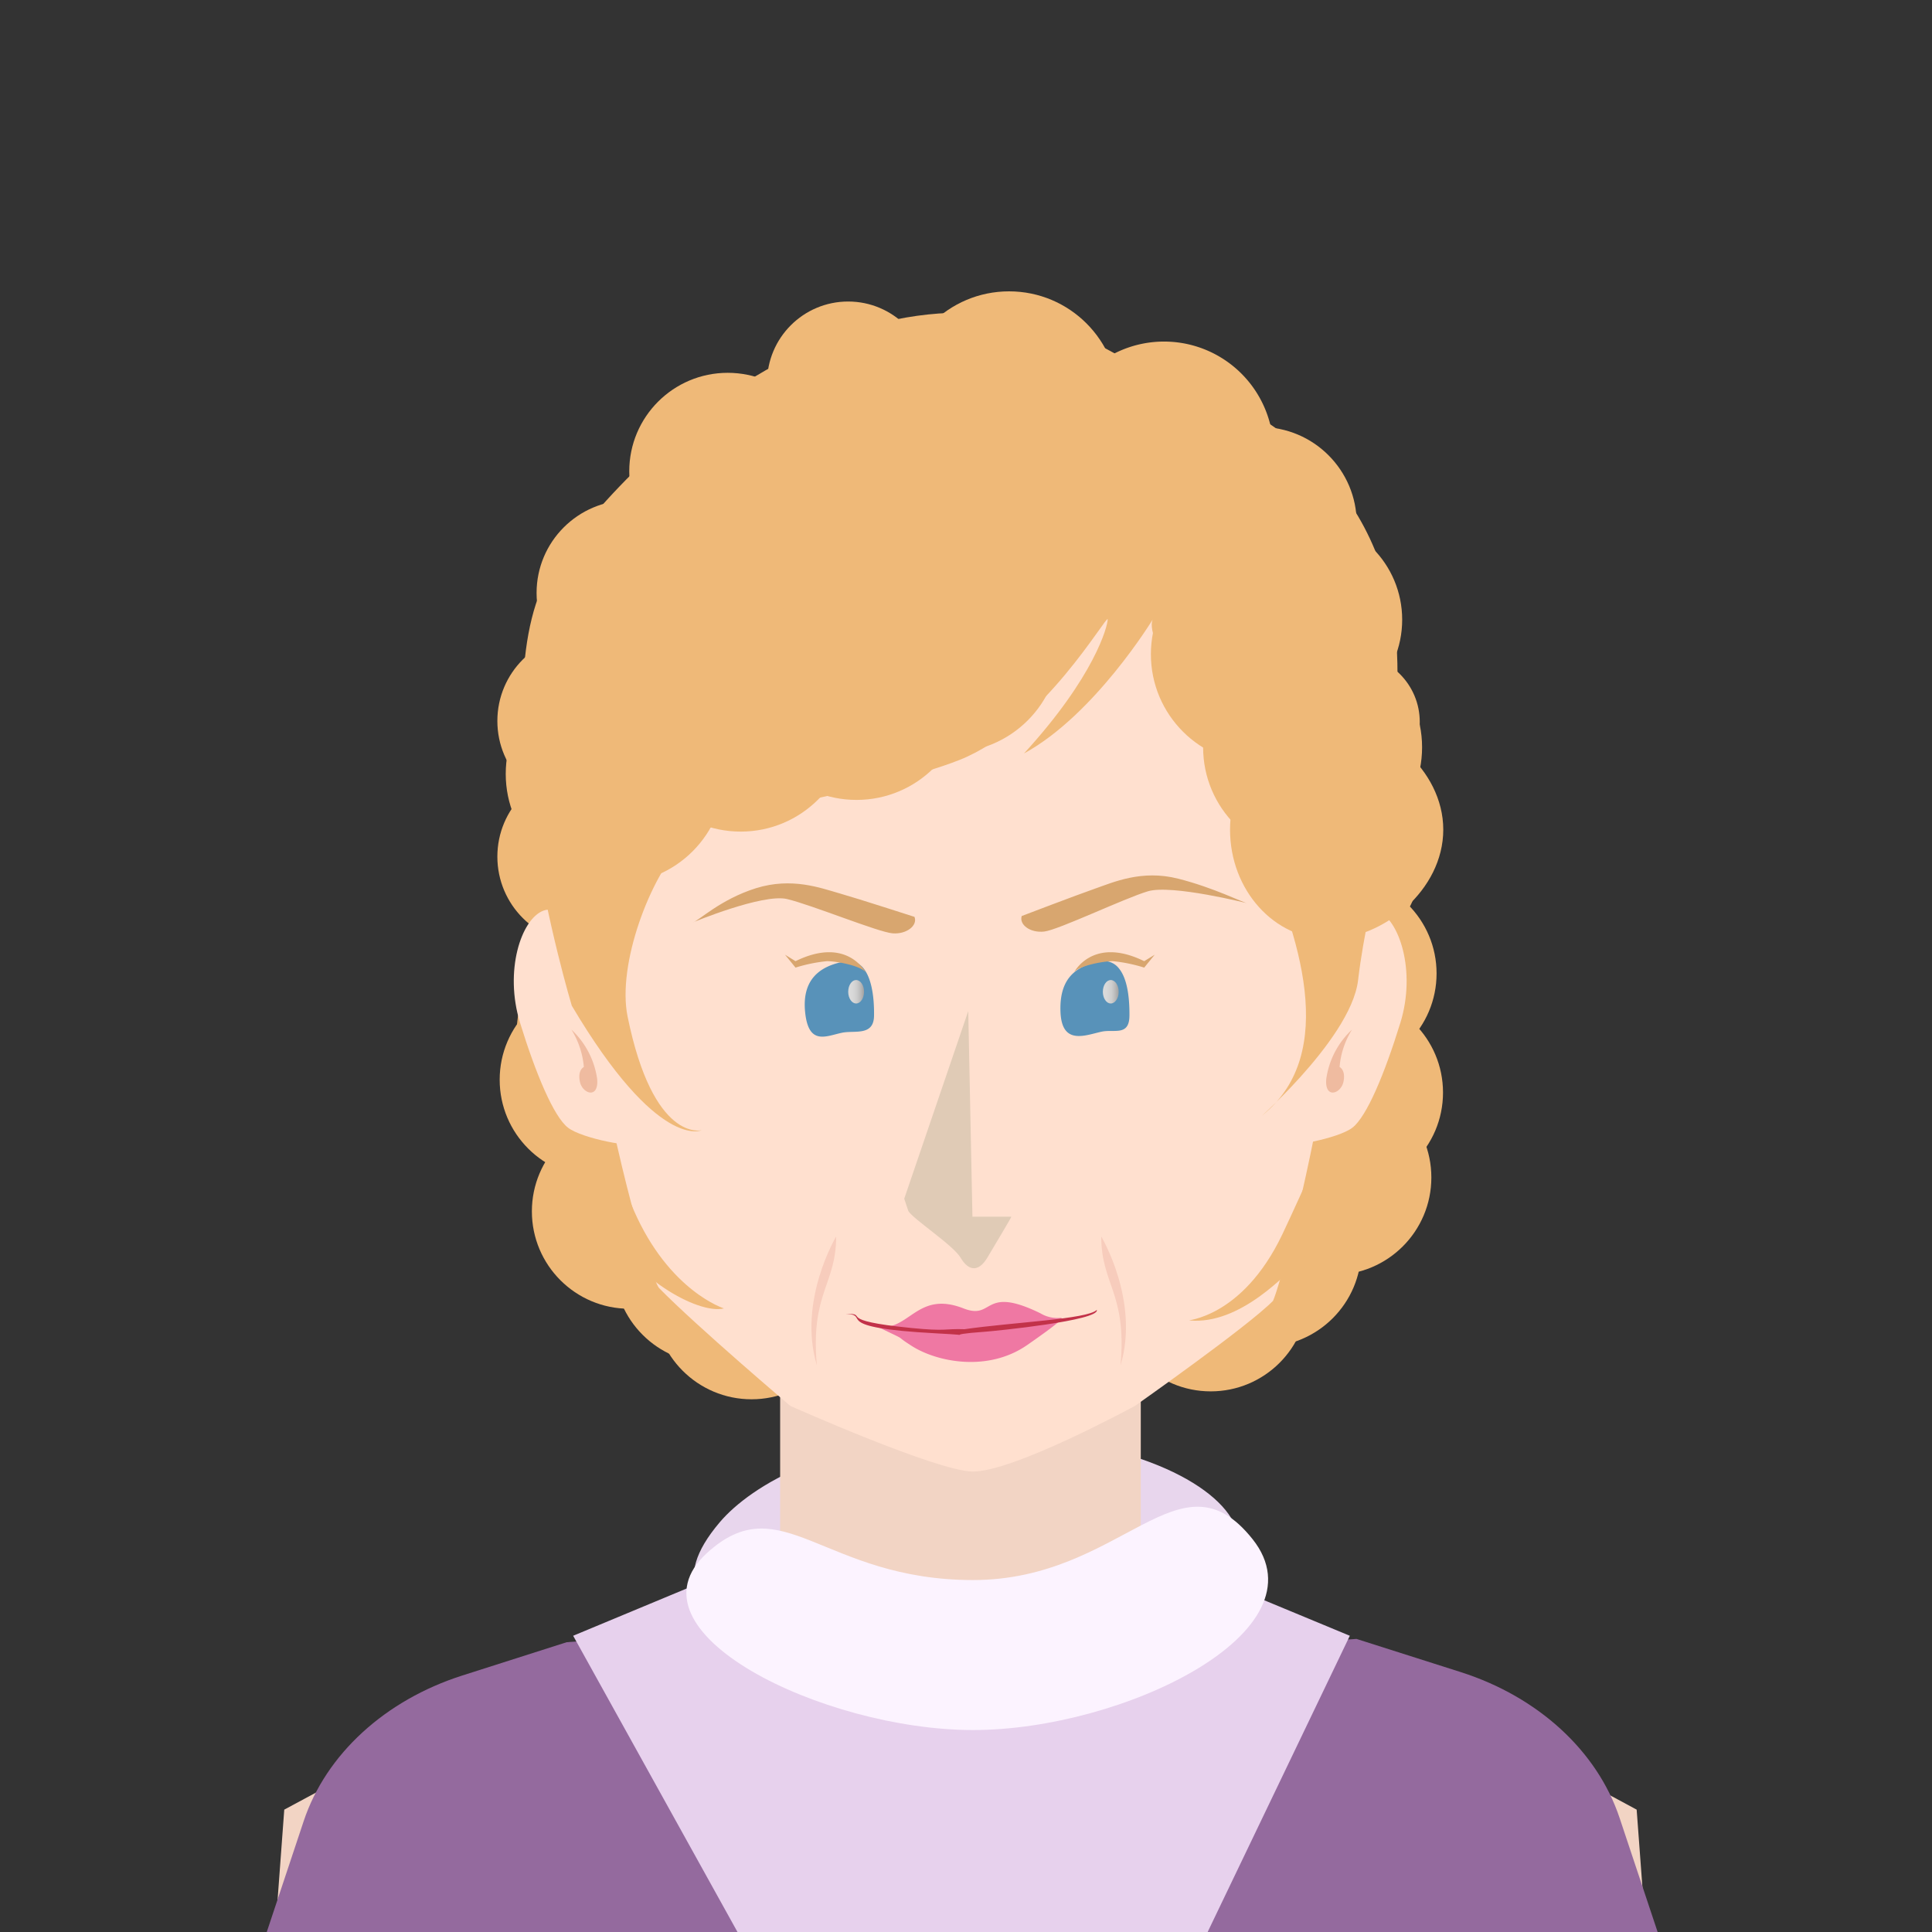 <svg viewBox="0 0 300 300" xmlns:xlink="http://www.w3.org/1999/xlink" xmlns="http://www.w3.org/2000/svg" id="图层_1"><rect x="0" y="0" width="300" height="300" fill="#333333" stroke="none"/><defs><linearGradient gradientUnits="userSpaceOnUse" y2="154" x2="134.17" y1="154" x1="131.7" id="linear-gradient"><stop stop-color="#dbdbdb" offset="0"/><stop stop-color="#d8d8d8" offset=".3"/><stop stop-color="#cecece" offset=".54"/><stop stop-color="#bcbcbc" offset=".76"/><stop stop-color="#a4a4a4" offset=".98"/><stop stop-color="#a1a1a1" offset="1"/></linearGradient><linearGradient xlink:href="#linear-gradient" y2="154" x2="173.71" y1="154" x1="171.25" id="linear-gradient-2"/><clipPath id="clip-path"><path style="fill:none" d="M3 0h294v300H3z"/></clipPath><style>.cls-3{fill:#efb978}.cls-6{fill:#ffe0cf}.cls-8{fill:#946a9e}.cls-12{fill:#d8a66f}.cls-17{fill:#5892b9}</style></defs><g style="clip-path:url(#clip-path)"><circle r="15.12" cy="151.16" cx="207.95" class="cls-3"/><circle r="15.12" cy="169.65" cx="208.95" class="cls-3"/><circle r="15.12" cy="182.84" cx="207.14" class="cls-3"/><circle r="15.12" cy="188.1" cx="97.71" class="cls-3"/><circle r="15.12" cy="202.16" cx="116.7" class="cls-3"/><circle r="15.12" cy="196.58" cx="110.48" class="cls-3"/><circle r="15.12" cy="194" cx="196.26" class="cls-3"/><circle r="15.12" cy="200.93" cx="188" class="cls-3"/><circle r="15.12" cy="167.66" cx="92.71" class="cls-3"/><circle r="15.12" cy="166.28" cx="95.53" class="cls-3"/><circle r="16.98" cy="133.02" cx="203.82" class="cls-3"/><circle r="32.96" cy="162.08" cx="113.11" class="cls-3"/><circle r="13.49" cy="111.95" cx="90.72" class="cls-3"/><circle r="13.49" cy="133.02" cx="90.72" class="cls-3"/><circle r="14.39" cy="92.07" cx="97.71" class="cls-3"/><circle r="15.29" cy="73.18" cx="113" class="cls-3"/><circle r="12.59" cy="59.41" cx="131.7" class="cls-3"/><circle r="17" cy="62.24" cx="156.69" class="cls-3"/><path d="M180.75 70.06 197.49 73a17 17 0 1 1 .26-2.94z" class="cls-3"/><circle r="14.96" cy="81.27" cx="195.71" class="cls-3"/><path d="M191.55 236.39c5.07 10.05-17.3 19.58-39.34 19.58s-56.16-1.06-40.46-19.58c4.86-5.74 17.86-13.62 39.9-13.62s36.52 6.9 39.9 13.62z" style="fill:#e8d6ed"/><path d="M254.14 281c-34.31-18.43-77-42-77-42v-27.8l-28 .12-28-.12V239s-42.64 23.61-77 42l-4.76 64.28s41.71 7.16 108.29 13.32c.48 0 2 .08 2.25.06 67-6.17 109-13.38 109-13.38z" style="fill:#f2d4c4"/><path d="M94.19 146.68s-6.38-6.57-9.82-5.27-6.1 9.36-3.62 17.4 5.25 14.58 7.44 16.29 10.39 3.22 10.58 2.41-4.58-30.83-4.58-30.83zm109.81 0s6.39-6.57 9.83-5.27 6.1 9.36 3.62 17.4-5.24 14.58-7.44 16.29-10.4 3.22-10.58 2.41 4.57-30.83 4.57-30.83z" class="cls-6"/><path d="M206.47 97c-11-33.3-39.26-41-57.39-41s-45.68 7.74-56.63 41 7 99 9.88 103c6 6.11 20.39 18.31 20.39 18.31s22.69 10.11 28.28 10.19c6.34.1 25.23-10.19 25.23-10.19s17.41-12.23 21.44-16.31c1.92-4 19.75-71.66 8.8-105z" class="cls-6"/><path d="M209.94 159.88a12.89 12.89 0 0 0-4 7.67c-.27 3.16 2.28 2.29 2.67.44s-.6-2.31-.6-2.31a12.93 12.93 0 0 1 1.93-5.8zm-121.21 0a13 13 0 0 1 4 7.67c.26 3.16-2.28 2.29-2.68.44s.61-2.31.61-2.31a13.09 13.09 0 0 0-1.93-5.8z" style="fill:#efbba0"/><path d="M161.39 249.62 88 255l-16.21 5.17c-12 3.83-21.18 12.23-24.64 22.63l-9.5 28.53 142.44-5.57z" class="cls-8"/><path d="m154.17 258.29 56.46-3.8 16.22 5.16c12 3.84 21.17 12.24 24.64 22.64l9.51 28.52-147.31-6.14z" class="cls-8"/><path d="M150 254.91c-30.09 0-26.79-15.15-26.79-15.15L89 254l34.58 62.34h56.1L209.6 254l-34.25-14.21s-5.6 15.12-25.35 15.12z" style="fill:#e7d1ed"/><path d="M194.5 239c11.42 14.37-20.16 29.64-43.4 29.64s-54.75-15.27-41.29-27.52c11.52-10.48 18 4.23 41.28 4.23s32.04-20.63 43.41-6.35z" style="fill:#fcf3ff"/><path d="M171 192s6 10 3 20c1-11.25-3-12.5-3-20zm-41.16 0s-6 10-3 20c-1-11.25 3-12.5 3-20z" style="fill:#f7ccbc"/><path d="M158.65 142.24S167.13 139 170 138s7.28-3 12.95-1.56 10.05 3.74 10.87 3.85c0 0-11.88-3-15.58-1.89s-13.9 6-16.09 6.25-3.92-1.07-3.5-2.41zm-16.65.13s-8.66-2.8-11.61-3.64-7.43-2.55-13-.81-9 5.16-9.83 5.32c0 0 10.88-4.52 14.64-3.64s14.22 5.17 16.42 5.33 3.91-1.25 3.38-2.56z" class="cls-12"/><path d="M151.23 188.93H151l-.65-31.93-9.94 29.13.64 1.92c.72 1.24 7 5.32 8.12 7.26.64 1.08 1.35 1.62 2.06 1.62s1.42-.54 2.07-1.62c1.8-3 3.8-6.38 3.74-6.38z" style="fill:#e0cbb6"/><path d="m113 96 22-2s46.89 2.07 50 1c6.79-2.34-15.59-20.65-15.59-20.65l-45.27-1.17z" style="fill:#ccb89f"/><path d="M179 96.18S170 111 159 117c11-12 13-19.79 13-20.82s-10 16.67-23 21.82-38 7.85-43 13-10.2 18.7-8.55 26.84c4 19.66 11.5 17.66 11.5 17.66s-6.74 3.31-20.16-19.33c0 0-15.17-50.17-2.79-68.23C99.88 67.7 138 33.35 175 56c37 10.3 42 33.68 42 48.41 0 25.58-4.35 32.89-6.12 47.81-1.14 9.56-17.94 23.61-14.43 20.61 22-18.83-20.52-70.32-17.45-76.65z" class="cls-3"/><path d="M136.35 206.06c4.93.59 6.08-5.7 13.27-2.89 4.79 1.87 2.89-3.66 11.92.75a5.14 5.14 0 0 0 3.2.71c.48 0-.45.9-5.23 4.22-6.1 4.24-14 2.66-17.93.15-3.14-2-.04-.45-5.23-2.94z" style="fill-rule:evenodd;fill:#ef78a3"/><path d="M131.35 204c3.81 0-2 1 10.16 2.21 5.57.55 5.08.08 8.25.19 7.55-1.09 19.11-1.55 20.55-3 .48 1.66-15.78 3.27-17.24 3.38-7.88.57-.32.64-7.72.26-16.83-.9-9.94-2.8-14-3.04z" style="fill:#c23249;fill-rule:evenodd"/><circle r="15.72" cy="96.23" cx="202.01" class="cls-3"/><circle r="10.52" cy="112.11" cx="209.94" class="cls-3"/><path d="M94.77 177.62s-1.37 9.49 0 12.89c2.89 7.41 13.52 13.67 17.64 12.66 0 0-8.52-2.68-14-15.25-1.41-3.1-3.64-10.3-3.64-10.3zm108.52 4.97s1.67 10.11-.93 12.67-9.8 10.47-17.62 9.78c-.89-.07 8.07-.14 14.38-13.37 1.45-3.05 4.17-9.08 4.17-9.08z" class="cls-3"/><path d="M135.72 157.65c0 3.29-3 2.31-4.95 2.71-2.49.51-5.25 2.08-5.76-3.29-.43-4.59 1.84-7 6.15-7.77a2.93 2.93 0 0 1 2.94 1.08c1.21 1.51 1.66 4.33 1.62 7.27z" class="cls-17"/><ellipse ry="1.82" rx="1.23" cy="154" cx="132.94" style="fill:url(#linear-gradient)"/><path d="M134.53 151.16s-2.84-5.91-11-1.91l-1.63-1 1.63 2a24.05 24.05 0 0 1 4.88-1c1.65 0 5.7.81 6.12 1.91z" class="cls-12"/><path d="M175.38 157.65c0 3.29-2.34 2.14-4.28 2.54-2.48.52-6.25 2.25-6.43-3.12-.16-4.61 1.83-7 6.14-7.77a2.92 2.92 0 0 1 2.94 1.08c1.25 1.51 1.65 4.33 1.63 7.27z" class="cls-17"/><path d="M166.67 151.16s2.84-5.91 11-1.91l1.63-1-1.63 2a23.89 23.89 0 0 0-4.88-1c-1.65 0-5.7.81-6.12 1.91z" class="cls-12"/><ellipse ry="1.82" rx="1.23" cy="154" cx="172.48" style="fill:url(#linear-gradient-2)"/><circle r="17" cy="99.84" cx="147.57" class="cls-3"/><circle r="17" cy="107.21" cx="133" class="cls-3"/><circle r="17" cy="112.13" cx="115.02" class="cls-3"/><circle r="17" cy="120.17" cx="95.53" class="cls-3"/><circle r="17" cy="101.59" cx="195.71" class="cls-3"/><circle r="17" cy="116.04" cx="203.82" class="cls-3"/><path d="M224.11 128.83c0 9.39-9.35 17-17.8 17s-15.31-7.61-15.31-17 6.86-17 15.31-17 17.8 7.62 17.8 17z" class="cls-3"/></g></svg>